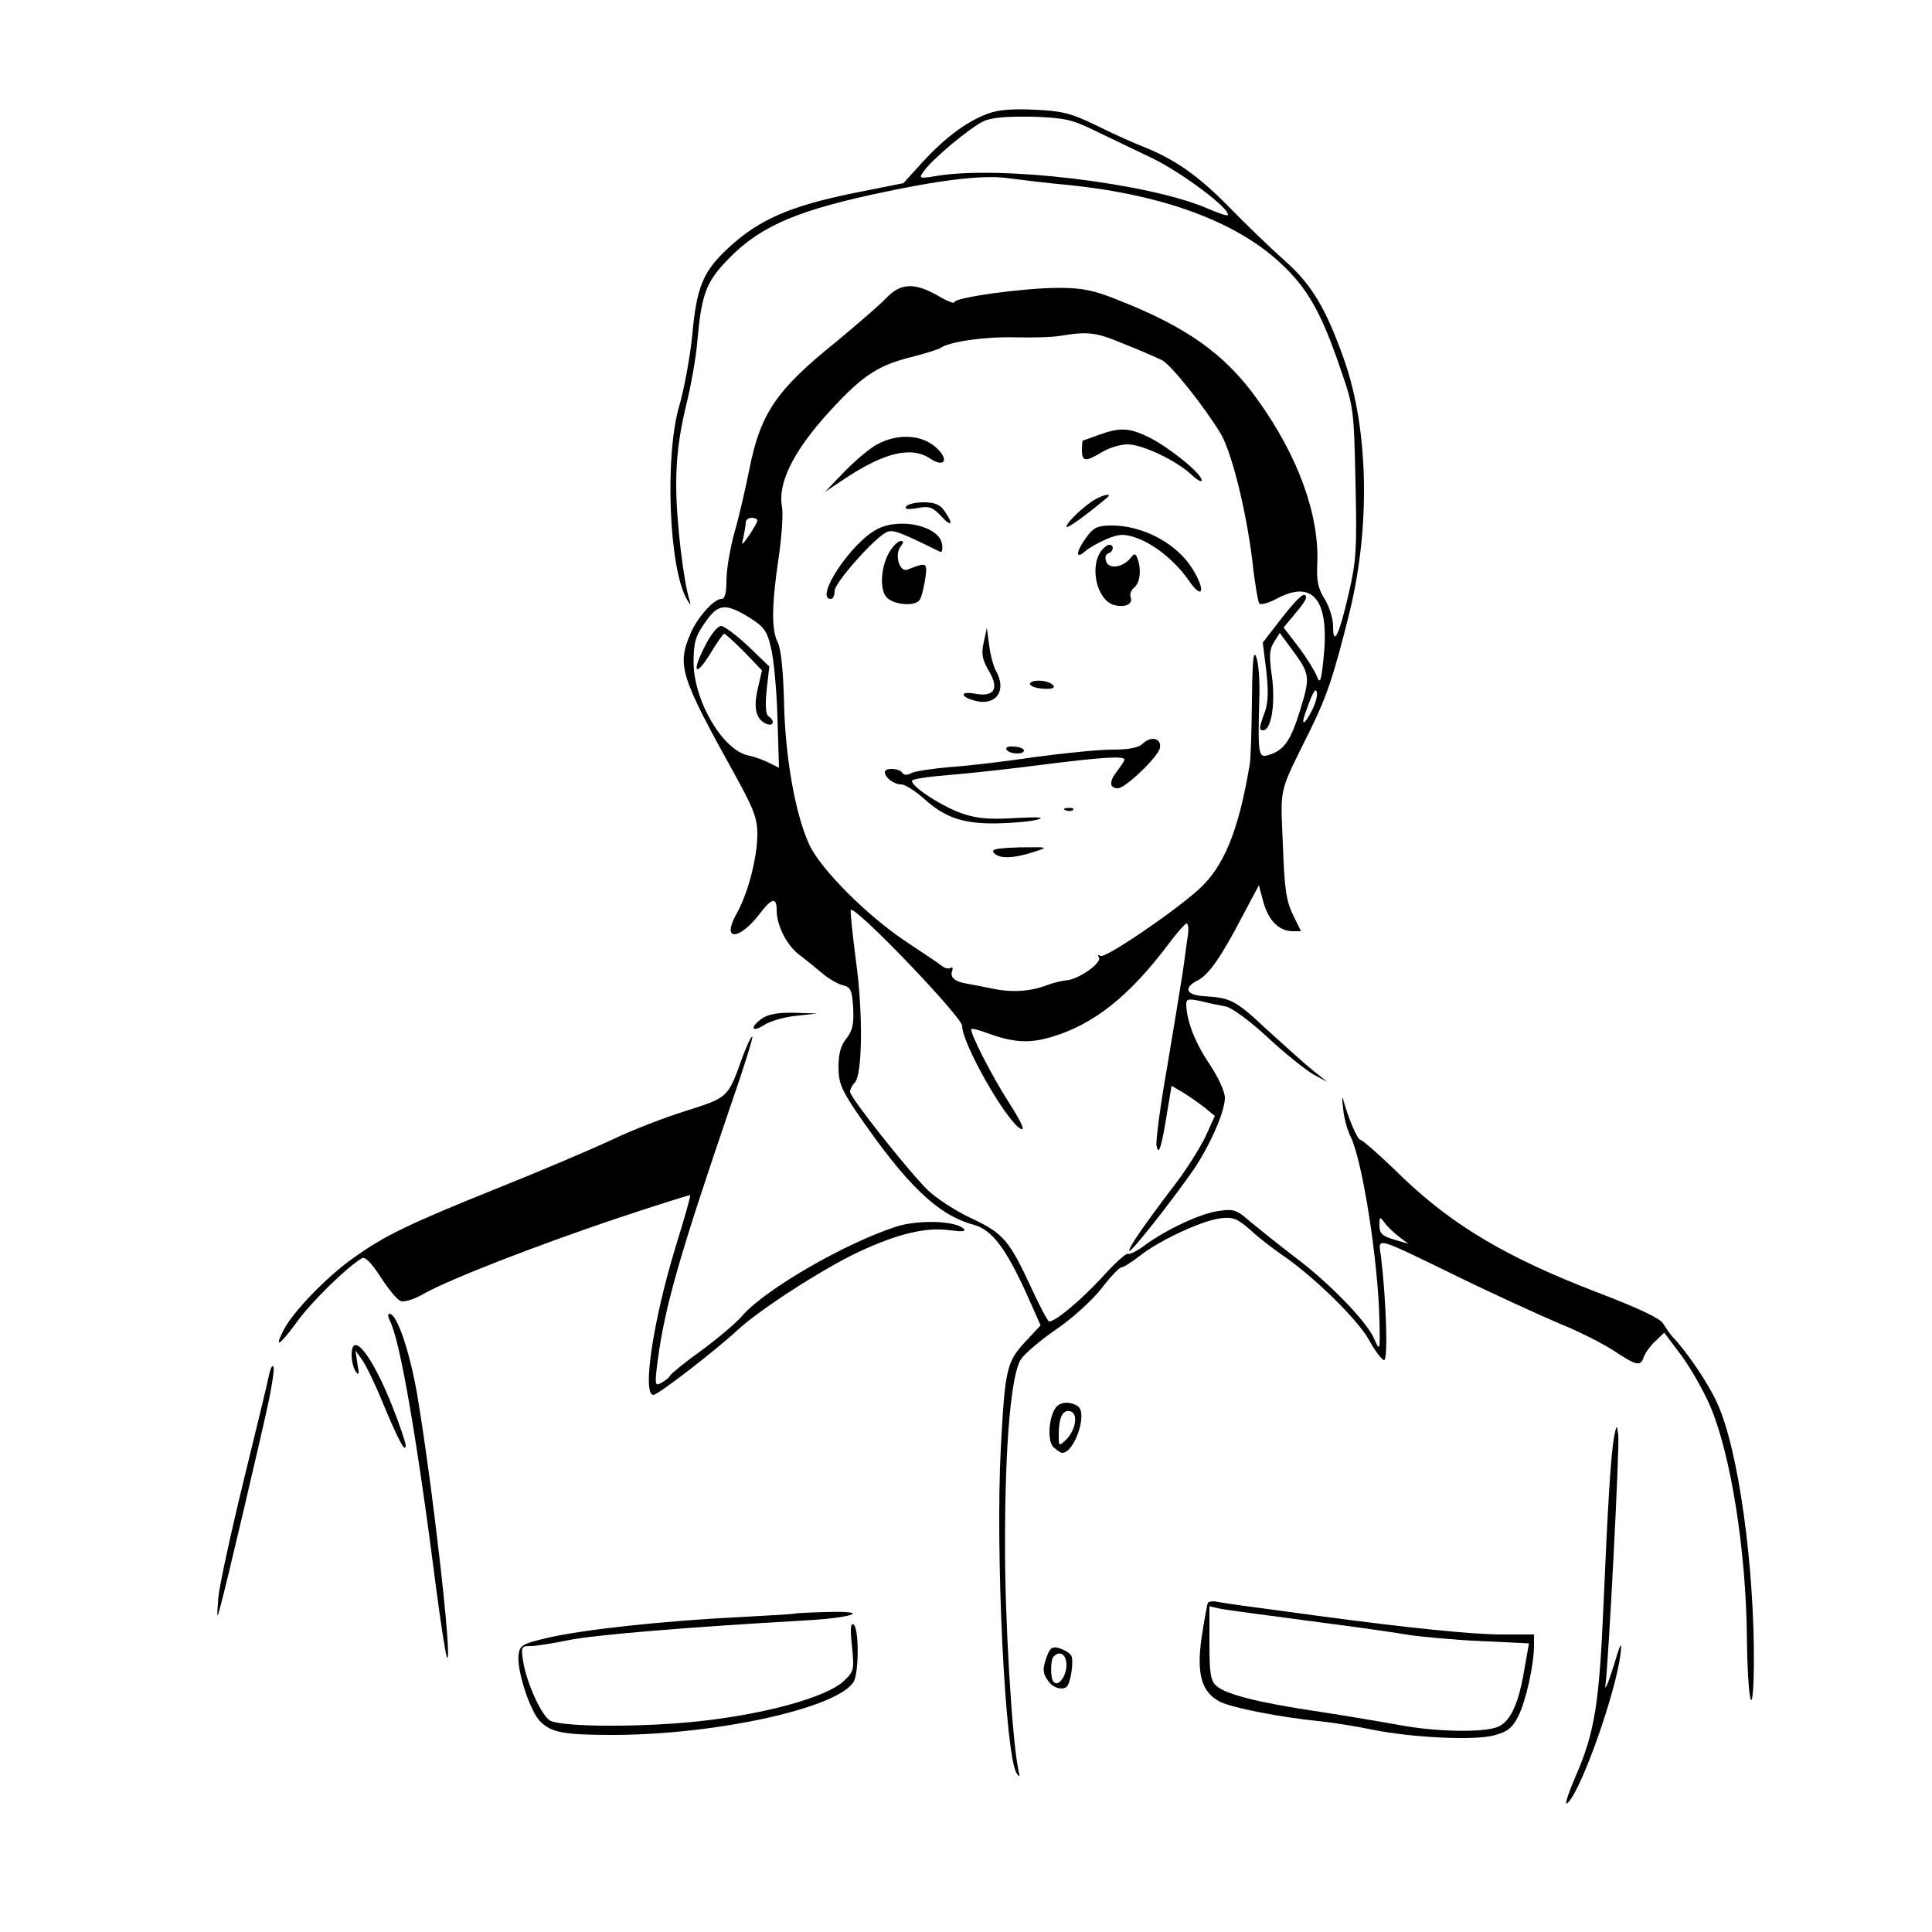 <?xml version="1.0" standalone="no"?>
<!DOCTYPE svg PUBLIC "-//W3C//DTD SVG 20010904//EN"
 "http://www.w3.org/TR/2001/REC-SVG-20010904/DTD/svg10.dtd">
<svg version="1.0" xmlns="http://www.w3.org/2000/svg"
 width="500pt" height="500pt" viewBox="0 0 500 500"
 preserveAspectRatio="xMidYMid meet">

<g transform="translate(0,500) scale(0.1,-0.1)"
fill="#000000" stroke="none">
<path d="M2557 4706 c-55 -20 -111 -62 -169 -125 l-50 -55 -135 -27 c-159 -33
-237 -67 -314 -137 -70 -64 -86 -102 -98 -234 -6 -57 -21 -137 -33 -178 -38
-129 -27 -419 19 -500 9 -16 12 -18 8 -5 -16 48 -35 208 -35 299 0 70 7 127
24 200 14 55 28 135 31 176 10 113 22 147 68 197 83 91 173 133 382 179 173
38 287 52 353 43 31 -4 103 -13 159 -18 244 -25 433 -95 548 -203 69 -64 105
-127 156 -278 32 -92 33 -102 37 -288 4 -173 2 -204 -18 -290 -24 -105 -40
-138 -40 -82 0 19 -10 51 -22 70 -17 27 -21 47 -19 90 6 126 -49 279 -154 425
-84 118 -183 189 -365 260 -60 24 -90 30 -150 30 -91 0 -270 -25 -270 -37 0
-5 -20 3 -43 17 -60 34 -96 33 -133 -6 -16 -17 -74 -67 -128 -112 -157 -126
-198 -186 -227 -333 -10 -50 -27 -124 -39 -165 -11 -40 -20 -95 -20 -121 0
-33 -4 -48 -13 -48 -20 0 -64 -50 -81 -92 -34 -81 -25 -109 117 -365 47 -85
57 -111 57 -151 0 -61 -24 -155 -55 -209 -38 -69 8 -67 61 2 31 41 44 44 44
10 0 -40 25 -89 56 -114 16 -12 43 -34 61 -49 17 -15 42 -29 55 -32 20 -5 23
-13 26 -58 2 -41 -1 -58 -17 -79 -15 -18 -21 -40 -21 -74 0 -40 7 -58 46 -116
130 -190 211 -268 305 -293 46 -13 82 -60 136 -179 l36 -81 -40 -43 c-48 -52
-52 -70 -63 -276 -14 -269 11 -794 41 -840 8 -13 9 -10 4 11 -16 80 -35 391
-34 588 0 256 16 433 41 472 10 15 51 50 92 78 41 28 94 76 117 106 23 30 46
54 51 54 6 0 27 14 48 30 49 39 160 91 208 97 33 4 43 0 78 -30 21 -20 58 -48
81 -64 80 -54 194 -165 225 -219 16 -30 35 -54 40 -54 11 0 5 161 -8 268 -7
51 -23 56 201 -53 94 -46 211 -99 260 -120 50 -20 113 -52 142 -71 59 -39 69
-41 77 -16 4 11 17 29 30 41 l23 22 43 -57 c23 -31 58 -91 76 -133 53 -124 93
-373 95 -601 2 -166 16 -224 18 -70 2 255 -40 560 -95 679 -22 49 -76 130
-116 172 -7 8 -18 24 -24 34 -7 13 -67 41 -172 81 -229 88 -370 171 -500 295
-56 55 -106 99 -111 99 -8 0 -32 57 -45 105 -3 11 -3 0 0 -24 2 -24 11 -56 19
-72 30 -58 72 -321 75 -479 2 -76 1 -79 -14 -44 -20 45 -116 144 -204 210 -42
32 -94 74 -116 92 -35 31 -43 34 -82 28 -47 -6 -138 -49 -193 -90 -19 -14 -37
-23 -42 -21 -4 3 -35 -25 -68 -62 -55 -59 -119 -113 -136 -113 -3 0 -24 39
-46 87 -57 123 -72 141 -155 180 -41 19 -91 52 -113 73 -50 49 -201 240 -201
254 0 7 5 17 12 24 20 20 22 180 3 317 -9 69 -15 128 -13 130 11 12 288 -277
288 -300 0 -46 114 -246 151 -266 13 -7 4 14 -27 63 -48 74 -106 189 -100 195
2 2 21 -3 42 -11 66 -24 107 -27 164 -10 110 32 203 106 305 242 21 28 42 52
46 52 4 0 6 -15 3 -32 -3 -18 -8 -60 -13 -93 -5 -33 -23 -143 -40 -244 -18
-101 -30 -193 -28 -205 5 -30 13 -6 27 82 l12 72 29 -17 c16 -10 41 -27 56
-39 l27 -22 -24 -53 c-14 -29 -48 -83 -75 -119 -81 -106 -127 -172 -122 -177
5 -4 109 128 166 210 42 62 81 150 81 186 0 16 -17 53 -41 89 -37 55 -58 110
-59 153 0 14 6 15 38 8 20 -5 49 -11 65 -14 15 -3 63 -38 108 -80 44 -41 97
-83 117 -95 l37 -20 -40 32 c-22 18 -75 66 -118 105 -79 74 -92 81 -162 85
-46 3 -53 22 -15 41 28 14 61 61 117 169 l41 77 12 -45 c14 -48 41 -74 76 -74
l21 0 -21 43 c-17 35 -22 66 -26 182 -6 154 -13 126 73 300 42 86 60 141 99
298 55 222 50 475 -13 655 -48 135 -84 196 -157 260 -35 31 -98 92 -139 134
-80 82 -142 126 -226 159 -28 11 -83 36 -123 56 -62 30 -86 36 -156 39 -56 3
-95 0 -121 -10z m274 -43 c35 -17 103 -49 150 -72 76 -36 208 -135 196 -148
-2 -2 -26 6 -53 18 -152 65 -533 111 -698 84 -48 -8 -49 -7 -35 12 21 31 120
113 154 129 21 10 60 13 126 12 84 -3 103 -7 160 -35z m80 -554 c41 -16 84
-35 96 -41 23 -11 111 -122 152 -190 29 -49 66 -199 82 -329 6 -57 15 -107 18
-111 4 -4 23 1 44 12 96 52 139 -3 122 -157 -6 -57 -9 -64 -17 -43 -5 13 -26
47 -47 75 l-39 51 29 35 c16 18 29 37 29 42 0 20 -21 1 -64 -54 l-48 -62 9
-72 c6 -52 5 -82 -3 -106 -16 -43 -16 -49 -5 -49 21 0 32 68 23 137 -8 55 -7
72 5 91 l15 24 25 -34 c54 -72 55 -77 28 -165 -25 -81 -42 -105 -82 -117 -26
-8 -28 -1 -24 144 2 47 -2 96 -8 110 -7 19 -10 -9 -11 -115 -1 -77 -3 -151 -6
-165 -29 -172 -67 -264 -133 -323 -67 -60 -241 -178 -253 -171 -6 4 -8 3 -4
-4 8 -14 -52 -56 -83 -59 -14 -1 -36 -7 -50 -12 -43 -17 -92 -20 -140 -10 -25
5 -55 11 -67 13 -32 5 -46 16 -40 33 3 8 1 11 -4 8 -5 -3 -15 -1 -22 5 -7 6
-48 33 -90 61 -102 67 -225 190 -254 254 -36 79 -62 225 -65 369 -2 80 -8 138
-16 153 -17 33 -16 97 2 219 8 54 12 113 9 131 -13 68 36 159 147 274 67 70
108 95 184 114 39 10 75 21 80 25 23 16 115 29 190 27 44 -1 98 0 120 4 73 12
92 9 166 -22z m-951 -456 c0 -5 -10 -21 -21 -38 -20 -28 -21 -29 -15 -5 3 14
6 31 6 38 0 6 7 12 15 12 8 0 15 -3 15 -7z m-21 -251 c37 -23 46 -34 56 -77 7
-27 15 -109 17 -181 l4 -131 -26 13 c-14 7 -38 16 -54 19 -66 14 -141 142
-141 241 0 51 5 68 29 102 34 50 53 52 115 14z m1456 -241 c-17 -34 -28 -41
-19 -13 19 56 29 76 32 60 2 -9 -4 -30 -13 -47z m226 -1362 l24 -18 -37 11
c-31 9 -38 16 -38 37 0 23 1 23 13 7 7 -10 24 -26 38 -37z"/>
<path d="M2845 3875 c-22 -8 -41 -15 -42 -15 -2 0 -3 -11 -3 -25 0 -30 9 -31
52 -5 18 11 48 20 66 20 38 0 125 -41 165 -78 15 -14 27 -21 27 -15 0 17 -79
81 -132 109 -54 27 -77 29 -133 9z"/>
<path d="M2270 3850 c-19 -10 -57 -42 -85 -71 l-50 -52 48 32 c103 69 174 87
223 55 40 -27 52 -2 14 30 -38 32 -98 34 -150 6z"/>
<path d="M2835 3708 c-27 -15 -75 -60 -75 -71 0 -7 49 28 105 75 14 12 -6 9
-30 -4z"/>
<path d="M2345 3689 c-5 -7 5 -8 29 -4 30 6 39 3 61 -20 28 -31 34 -22 9 13
-11 16 -25 22 -54 22 -21 0 -42 -5 -45 -11z"/>
<path d="M2269 3630 c-68 -36 -162 -180 -119 -180 6 0 10 9 10 21 0 20 98 132
133 151 17 9 32 3 140 -50 5 -2 7 6 5 19 -6 48 -110 71 -169 39z"/>
<path d="M2812 3610 c-27 -36 -30 -60 -4 -37 10 9 35 23 56 32 31 13 44 14 74
4 48 -16 104 -61 139 -112 36 -52 44 -25 9 31 -41 66 -128 112 -209 112 -36 0
-47 -5 -65 -30z"/>
<path d="M2304 3575 c-23 -35 -29 -96 -11 -119 15 -20 71 -27 86 -10 5 5 11
29 15 53 7 46 5 47 -45 27 -21 -9 -35 39 -18 60 8 10 8 14 0 14 -6 0 -18 -11
-27 -25z"/>
<path d="M2852 3577 c-34 -41 -14 -131 32 -143 29 -7 49 3 42 21 -3 8 2 19 10
25 15 13 18 47 8 74 -5 14 -8 15 -18 2 -19 -24 -55 -30 -63 -10 -4 10 -2 19 5
22 14 4 16 22 3 22 -5 0 -13 -6 -19 -13z"/>
<path d="M2546 3338 c-7 -30 -4 -45 13 -74 28 -47 14 -69 -37 -59 -39 7 -37
-9 3 -19 53 -13 81 27 53 77 -7 12 -15 42 -18 67 l-6 45 -8 -37z"/>
<path d="M2666 3232 c-3 -6 10 -12 29 -14 22 -2 34 0 32 6 -5 14 -53 20 -61 8z"/>
<path d="M2957 3075 c-11 -10 -35 -15 -79 -15 -35 0 -124 -9 -198 -19 -74 -11
-173 -23 -220 -26 -47 -4 -93 -11 -102 -16 -10 -6 -19 -5 -23 1 -7 12 -45 14
-45 2 0 -14 23 -32 42 -32 10 0 35 -16 57 -35 56 -51 102 -67 190 -66 42 1 90
5 106 10 21 6 3 7 -56 4 -65 -4 -98 -2 -137 11 -51 17 -132 69 -132 85 0 5 42
11 93 15 50 4 161 16 245 27 159 20 212 23 212 13 0 -3 -9 -17 -20 -31 -20
-26 -19 -43 3 -43 20 0 106 83 109 105 4 25 -24 31 -45 10z"/>
<path d="M2605 3060 c7 -12 45 -14 45 -2 0 4 -11 9 -26 10 -14 1 -23 -2 -19
-8z"/>
<path d="M2758 2903 c7 -3 16 -2 19 1 4 3 -2 6 -13 5 -11 0 -14 -3 -6 -6z"/>
<path d="M2572 2793 c13 -16 51 -15 103 2 40 13 40 13 -37 12 -60 -2 -74 -5
-66 -14z"/>
<path d="M1825 3329 c-36 -69 -26 -84 13 -21 17 29 34 52 36 52 3 0 26 -21 52
-47 l46 -48 -11 -48 c-12 -51 -4 -80 24 -91 17 -6 21 9 4 20 -7 4 -9 27 -5 68
l7 61 -55 53 c-30 28 -62 52 -70 52 -9 0 -27 -23 -41 -51z"/>
<path d="M1972 2364 c-32 -22 -27 -38 5 -17 15 10 52 21 83 24 l55 6 -60 2
c-41 1 -68 -4 -83 -15z"/>
<path d="M1921 2263 c-37 -104 -36 -103 -146 -138 -55 -17 -140 -50 -190 -74
-49 -23 -180 -79 -290 -123 -236 -95 -299 -125 -381 -184 -67 -47 -156 -139
-180 -186 -26 -51 -10 -40 36 23 38 52 128 140 167 163 8 4 25 -13 48 -49 20
-31 43 -59 52 -62 9 -4 37 5 62 20 69 38 282 121 495 193 105 35 191 62 192
61 2 -2 -15 -61 -37 -132 -58 -189 -88 -385 -58 -385 12 0 162 116 218 168 57
53 220 158 313 202 101 47 174 65 237 56 32 -4 42 -3 35 4 -21 21 -119 24
-176 5 -132 -43 -336 -161 -396 -229 -15 -18 -62 -58 -104 -89 -42 -30 -79
-60 -83 -66 -3 -6 -14 -15 -24 -20 -16 -9 -17 -5 -9 57 19 143 57 274 189 661
33 95 58 175 56 178 -3 2 -14 -22 -26 -54z"/>
<path d="M1009 1582 c26 -50 70 -302 121 -702 12 -90 24 -167 27 -170 15 -14
-39 455 -78 685 -20 112 -52 205 -71 205 -5 0 -4 -8 1 -18z"/>
<path d="M910 1493 c0 -16 5 -35 11 -43 8 -11 9 -6 4 20 l-5 35 17 -24 c10
-14 34 -63 53 -110 41 -98 59 -133 60 -112 0 7 -16 55 -36 105 -52 130 -104
195 -104 129z"/>
<path d="M697 1445 c-3 -17 -33 -140 -66 -275 -33 -135 -63 -272 -66 -305 -4
-56 -4 -58 6 -20 17 63 106 442 124 527 9 43 15 83 13 90 -3 7 -7 -1 -11 -17z"/>
<path d="M2733 1358 c-19 -24 -23 -87 -7 -103 9 -8 19 -15 23 -15 32 0 67 104
40 121 -20 13 -45 11 -56 -3z m49 -38 c-1 -14 -11 -34 -22 -45 -20 -19 -20
-19 -20 12 0 44 10 65 29 61 10 -3 15 -12 13 -28z"/>
<path d="M4177 1280 c-8 -45 -16 -171 -27 -430 -11 -259 -23 -333 -71 -444
-25 -59 -32 -83 -20 -70 36 38 123 285 135 384 4 36 0 29 -19 -35 -14 -44 -23
-64 -20 -45 8 61 37 618 33 647 -4 27 -4 27 -11 -7z"/>
<path d="M3126 852 c-2 -4 -9 -43 -16 -88 -14 -95 -1 -143 47 -168 32 -16 159
-41 263 -51 36 -4 97 -14 135 -22 101 -20 261 -28 312 -14 34 9 47 19 62 49
20 39 41 134 41 184 l0 28 -84 0 c-74 0 -244 17 -481 49 -38 5 -108 15 -155
21 -47 6 -93 13 -102 15 -10 2 -20 0 -22 -3z m263 -47 c108 -14 223 -30 256
-36 33 -5 117 -13 186 -16 l126 -6 -13 -73 c-15 -88 -37 -132 -70 -144 -37
-14 -157 -12 -249 5 -44 8 -138 24 -210 35 -156 23 -243 45 -267 67 -15 13
-18 33 -18 111 l0 95 31 -7 c18 -3 120 -17 228 -31z"/>
<path d="M2057 824 c-1 -1 -65 -5 -142 -9 -189 -9 -404 -32 -495 -53 -69 -16
-75 -20 -78 -45 -5 -40 30 -146 56 -172 29 -29 61 -35 191 -35 270 1 584 71
621 139 13 26 13 138 -1 147 -8 4 -9 -12 -4 -57 6 -61 5 -65 -22 -90 -45 -42
-206 -86 -378 -104 -141 -15 -339 -15 -379 1 -22 8 -63 97 -72 154 -6 38 -5
40 19 40 14 0 58 7 97 15 66 14 311 34 608 51 133 7 181 26 57 22 -41 -1 -77
-3 -78 -4z"/>
<path d="M2710 715 c-13 -34 -12 -46 4 -67 13 -18 41 -24 49 -10 10 17 16 68
9 78 -4 6 -17 14 -29 18 -19 6 -25 2 -33 -19z m50 -24 c0 -29 -21 -57 -33 -44
-9 8 -9 58 0 66 16 17 33 5 33 -22z"/>
</g>
</svg>
